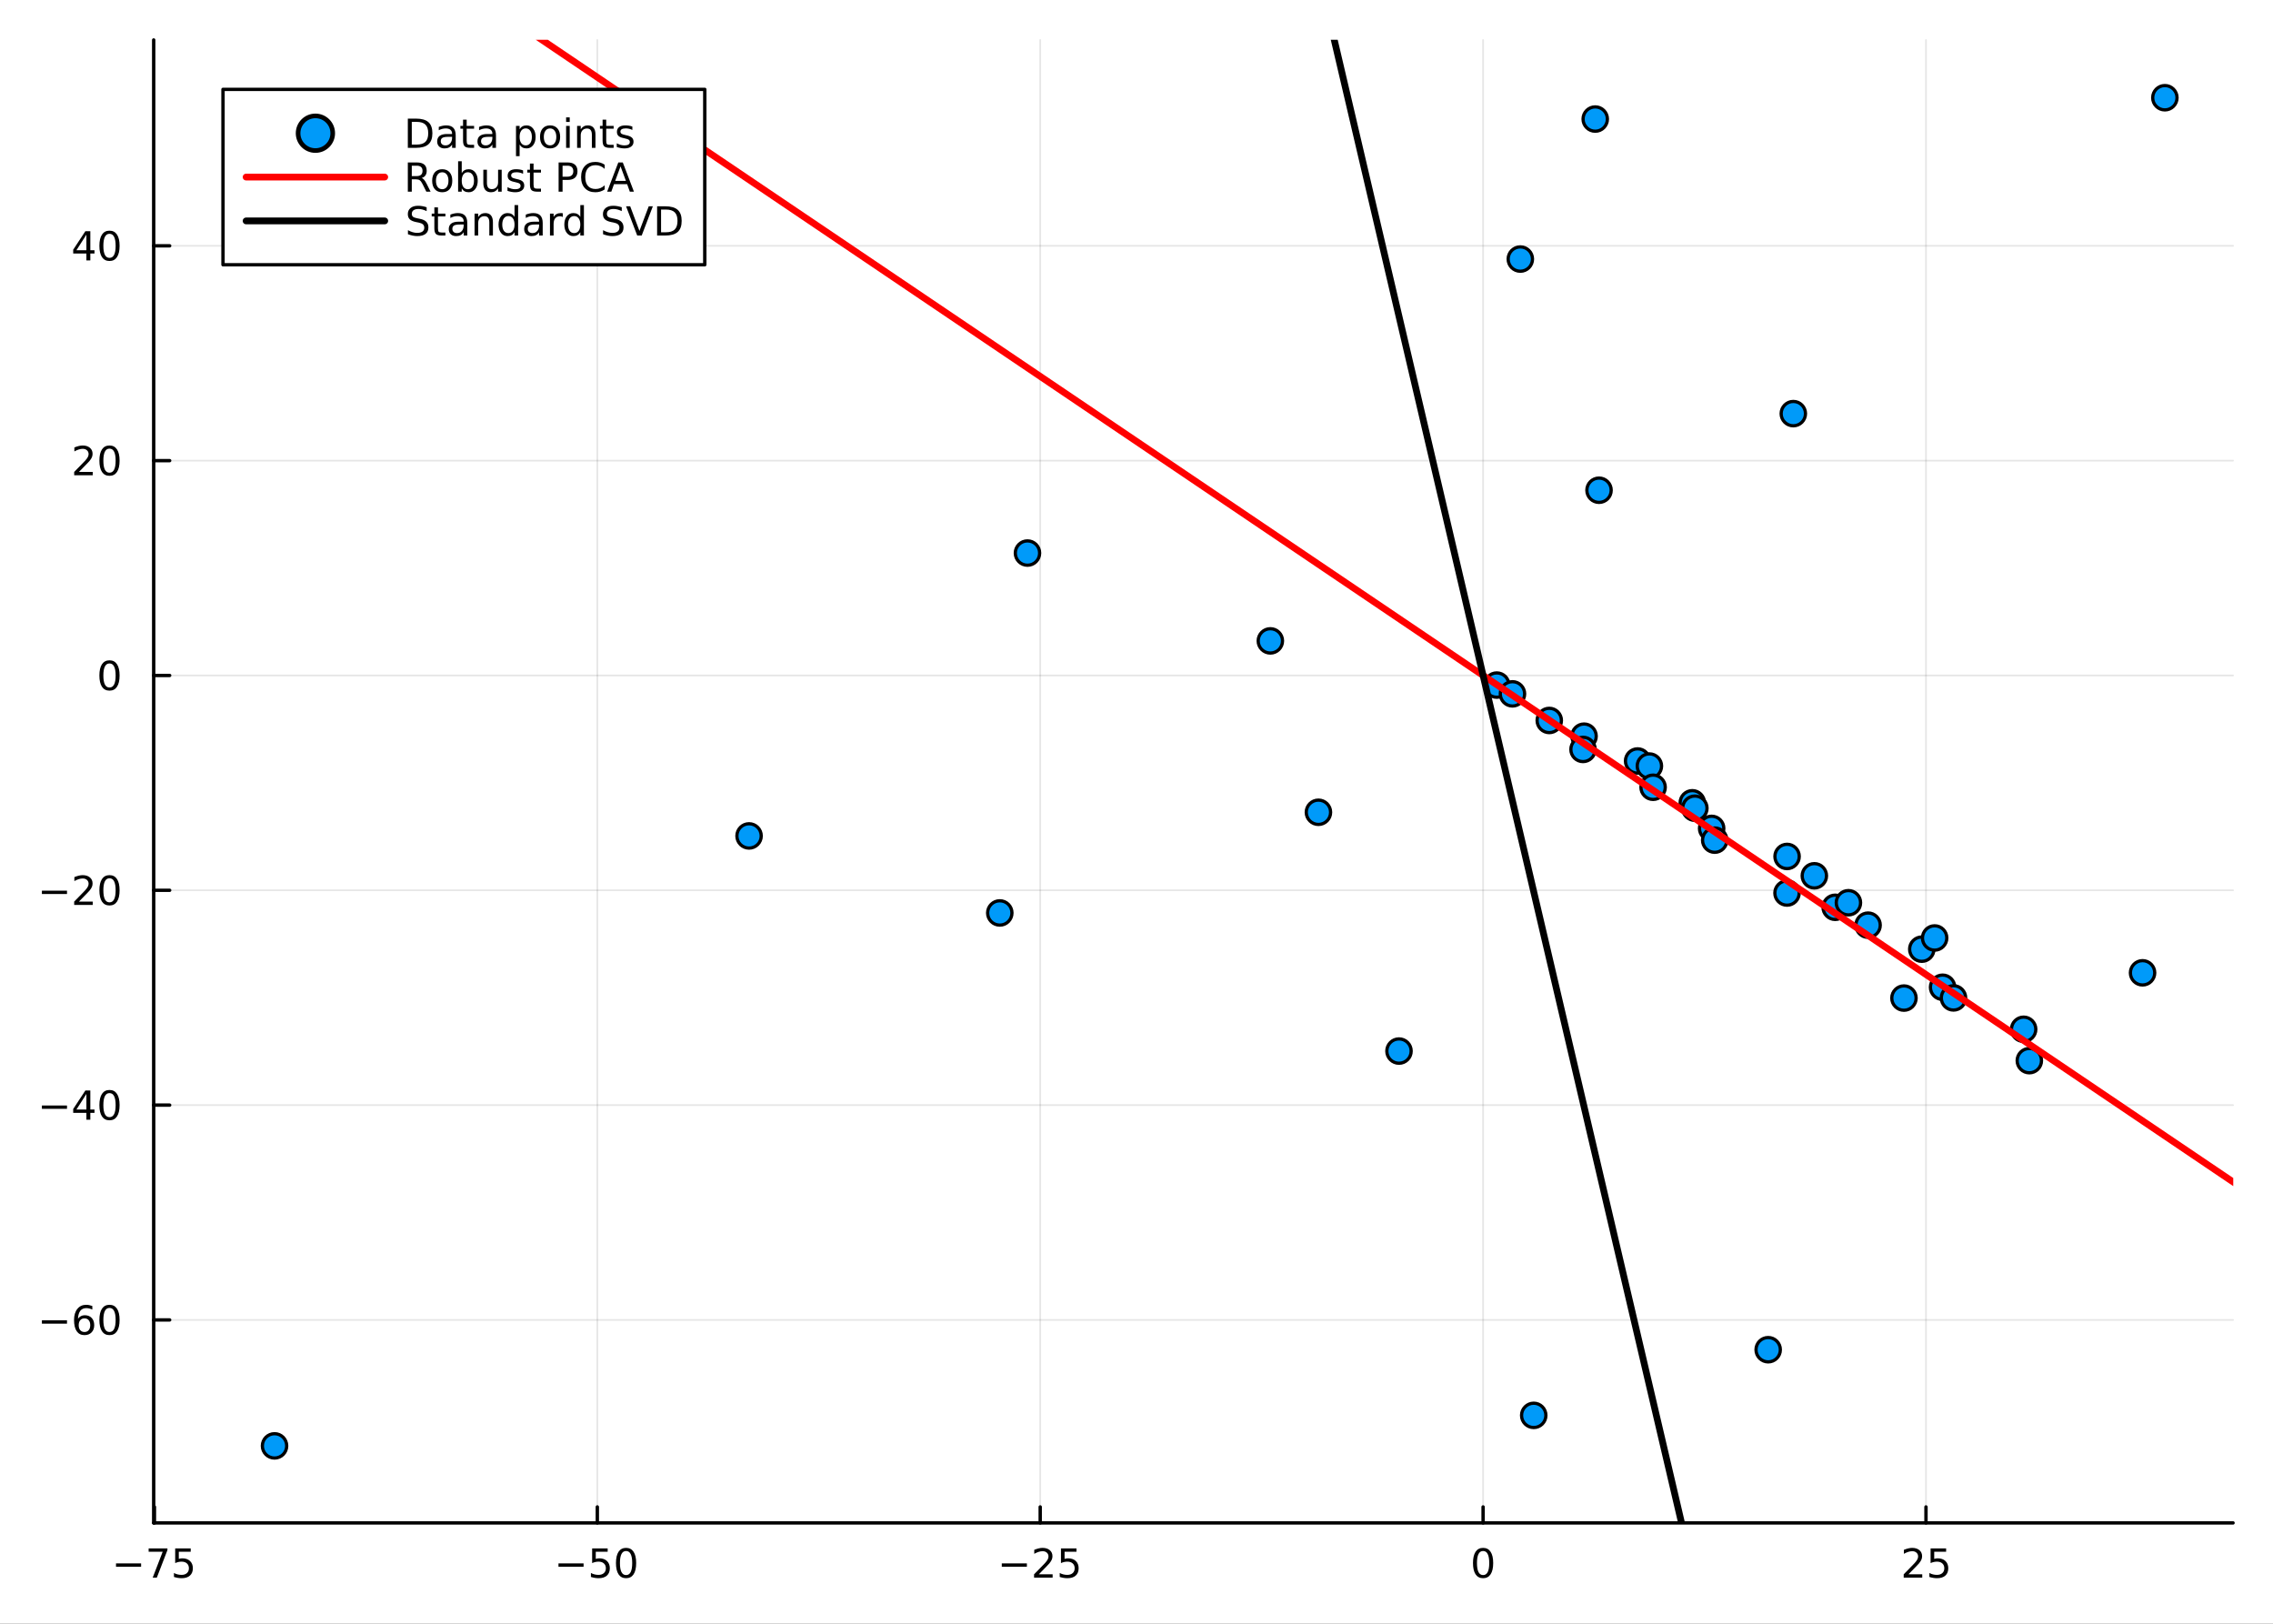 <?xml version="1.0" encoding="utf-8"?>
<svg xmlns="http://www.w3.org/2000/svg" xmlns:xlink="http://www.w3.org/1999/xlink" width="672" height="480" viewBox="0 0 2688 1920">
<rect x="0" y="0" width="2688" height="1920" fill="#333333" stroke="none"/>
<defs>
  <clipPath id="clip370">
    <rect x="0" y="0" width="2688" height="1920"/>
  </clipPath>
</defs>
<path clip-path="url(#clip370)" d="M0 1920 L2688 1920 L2688 0 L0 0  Z" fill="#ffffff" fill-rule="evenodd" fill-opacity="1"/>
<defs>
  <clipPath id="clip371">
    <rect x="537" y="0" width="1883" height="1883"/>
  </clipPath>
</defs>
<path clip-path="url(#clip370)" d="M181.747 1800.78 L2640.76 1800.78 L2640.76 47.244 L181.747 47.244  Z" fill="#ffffff" fill-rule="evenodd" fill-opacity="1"/>
<defs>
  <clipPath id="clip372">
    <rect x="181" y="47" width="2460" height="1755"/>
  </clipPath>
</defs>
<polyline clip-path="url(#clip372)" style="stroke:#000000; stroke-linecap:round; stroke-linejoin:round; stroke-width:2; stroke-opacity:0.1; fill:none" points="182.635,1800.78 182.635,47.244 "/>
<polyline clip-path="url(#clip372)" style="stroke:#000000; stroke-linecap:round; stroke-linejoin:round; stroke-width:2; stroke-opacity:0.1; fill:none" points="706.382,1800.78 706.382,47.244 "/>
<polyline clip-path="url(#clip372)" style="stroke:#000000; stroke-linecap:round; stroke-linejoin:round; stroke-width:2; stroke-opacity:0.1; fill:none" points="1230.13,1800.78 1230.13,47.244 "/>
<polyline clip-path="url(#clip372)" style="stroke:#000000; stroke-linecap:round; stroke-linejoin:round; stroke-width:2; stroke-opacity:0.1; fill:none" points="1753.88,1800.78 1753.88,47.244 "/>
<polyline clip-path="url(#clip372)" style="stroke:#000000; stroke-linecap:round; stroke-linejoin:round; stroke-width:2; stroke-opacity:0.1; fill:none" points="2277.62,1800.78 2277.62,47.244 "/>
<polyline clip-path="url(#clip372)" style="stroke:#000000; stroke-linecap:round; stroke-linejoin:round; stroke-width:2; stroke-opacity:0.1; fill:none" points="181.747,1560.77 2640.76,1560.77 "/>
<polyline clip-path="url(#clip372)" style="stroke:#000000; stroke-linecap:round; stroke-linejoin:round; stroke-width:2; stroke-opacity:0.1; fill:none" points="181.747,1306.75 2640.76,1306.75 "/>
<polyline clip-path="url(#clip372)" style="stroke:#000000; stroke-linecap:round; stroke-linejoin:round; stroke-width:2; stroke-opacity:0.1; fill:none" points="181.747,1052.73 2640.76,1052.73 "/>
<polyline clip-path="url(#clip372)" style="stroke:#000000; stroke-linecap:round; stroke-linejoin:round; stroke-width:2; stroke-opacity:0.1; fill:none" points="181.747,798.707 2640.76,798.707 "/>
<polyline clip-path="url(#clip372)" style="stroke:#000000; stroke-linecap:round; stroke-linejoin:round; stroke-width:2; stroke-opacity:0.1; fill:none" points="181.747,544.686 2640.76,544.686 "/>
<polyline clip-path="url(#clip372)" style="stroke:#000000; stroke-linecap:round; stroke-linejoin:round; stroke-width:2; stroke-opacity:0.1; fill:none" points="181.747,290.664 2640.76,290.664 "/>
<polyline clip-path="url(#clip370)" style="stroke:#000000; stroke-linecap:round; stroke-linejoin:round; stroke-width:4; stroke-opacity:1; fill:none" points="181.747,1800.78 2640.76,1800.78 "/>
<polyline clip-path="url(#clip370)" style="stroke:#000000; stroke-linecap:round; stroke-linejoin:round; stroke-width:4; stroke-opacity:1; fill:none" points="182.635,1800.78 182.635,1781.88 "/>
<polyline clip-path="url(#clip370)" style="stroke:#000000; stroke-linecap:round; stroke-linejoin:round; stroke-width:4; stroke-opacity:1; fill:none" points="706.382,1800.78 706.382,1781.88 "/>
<polyline clip-path="url(#clip370)" style="stroke:#000000; stroke-linecap:round; stroke-linejoin:round; stroke-width:4; stroke-opacity:1; fill:none" points="1230.13,1800.78 1230.13,1781.88 "/>
<polyline clip-path="url(#clip370)" style="stroke:#000000; stroke-linecap:round; stroke-linejoin:round; stroke-width:4; stroke-opacity:1; fill:none" points="1753.88,1800.78 1753.88,1781.88 "/>
<polyline clip-path="url(#clip370)" style="stroke:#000000; stroke-linecap:round; stroke-linejoin:round; stroke-width:4; stroke-opacity:1; fill:none" points="2277.62,1800.78 2277.62,1781.88 "/>
<path clip-path="url(#clip370)" d="M137.195 1848.65 L166.871 1848.65 L166.871 1852.59 L137.195 1852.59 L137.195 1848.65 Z" fill="#000000" fill-rule="nonzero" fill-opacity="1" /><path clip-path="url(#clip370)" d="M175.783 1830.92 L198.005 1830.92 L198.005 1832.91 L185.459 1865.48 L180.575 1865.48 L192.38 1834.86 L175.783 1834.86 L175.783 1830.92 Z" fill="#000000" fill-rule="nonzero" fill-opacity="1" /><path clip-path="url(#clip370)" d="M207.172 1830.92 L225.528 1830.92 L225.528 1834.86 L211.454 1834.86 L211.454 1843.33 Q212.472 1842.98 213.491 1842.82 Q214.51 1842.64 215.528 1842.64 Q221.315 1842.64 224.695 1845.81 Q228.074 1848.98 228.074 1854.4 Q228.074 1859.97 224.602 1863.08 Q221.13 1866.15 214.81 1866.15 Q212.635 1866.15 210.366 1865.78 Q208.121 1865.41 205.713 1864.67 L205.713 1859.97 Q207.797 1861.11 210.019 1861.66 Q212.241 1862.22 214.718 1862.22 Q218.722 1862.22 221.06 1860.11 Q223.398 1858.01 223.398 1854.4 Q223.398 1850.78 221.06 1848.68 Q218.722 1846.57 214.718 1846.57 Q212.843 1846.57 210.968 1846.99 Q209.116 1847.4 207.172 1848.28 L207.172 1830.92 Z" fill="#000000" fill-rule="nonzero" fill-opacity="1" /><path clip-path="url(#clip370)" d="M660.445 1848.65 L690.121 1848.65 L690.121 1852.59 L660.445 1852.59 L660.445 1848.65 Z" fill="#000000" fill-rule="nonzero" fill-opacity="1" /><path clip-path="url(#clip370)" d="M700.259 1830.92 L718.616 1830.92 L718.616 1834.86 L704.542 1834.86 L704.542 1843.33 Q705.56 1842.98 706.579 1842.82 Q707.597 1842.64 708.616 1842.64 Q714.403 1842.64 717.782 1845.81 Q721.162 1848.98 721.162 1854.4 Q721.162 1859.97 717.69 1863.08 Q714.218 1866.15 707.898 1866.15 Q705.722 1866.15 703.454 1865.78 Q701.208 1865.41 698.801 1864.67 L698.801 1859.97 Q700.884 1861.11 703.107 1861.66 Q705.329 1862.22 707.806 1862.22 Q711.81 1862.22 714.148 1860.11 Q716.486 1858.01 716.486 1854.4 Q716.486 1850.78 714.148 1848.68 Q711.81 1846.57 707.806 1846.57 Q705.931 1846.57 704.056 1846.99 Q702.204 1847.4 700.259 1848.28 L700.259 1830.92 Z" fill="#000000" fill-rule="nonzero" fill-opacity="1" /><path clip-path="url(#clip370)" d="M740.375 1834 Q736.764 1834 734.935 1837.57 Q733.13 1841.11 733.13 1848.24 Q733.13 1855.34 734.935 1858.91 Q736.764 1862.45 740.375 1862.45 Q744.009 1862.45 745.815 1858.91 Q747.643 1855.34 747.643 1848.24 Q747.643 1841.11 745.815 1837.57 Q744.009 1834 740.375 1834 M740.375 1830.3 Q746.185 1830.3 749.241 1834.9 Q752.319 1839.49 752.319 1848.24 Q752.319 1856.96 749.241 1861.57 Q746.185 1866.15 740.375 1866.15 Q734.565 1866.15 731.486 1861.57 Q728.431 1856.96 728.431 1848.24 Q728.431 1839.49 731.486 1834.9 Q734.565 1830.3 740.375 1830.3 Z" fill="#000000" fill-rule="nonzero" fill-opacity="1" /><path clip-path="url(#clip370)" d="M1184.69 1848.65 L1214.37 1848.65 L1214.37 1852.59 L1184.69 1852.59 L1184.69 1848.65 Z" fill="#000000" fill-rule="nonzero" fill-opacity="1" /><path clip-path="url(#clip370)" d="M1228.49 1861.55 L1244.81 1861.55 L1244.81 1865.48 L1222.86 1865.48 L1222.86 1861.55 Q1225.52 1858.79 1230.11 1854.16 Q1234.71 1849.51 1235.89 1848.17 Q1238.14 1845.65 1239.02 1843.91 Q1239.92 1842.15 1239.92 1840.46 Q1239.92 1837.71 1237.98 1835.97 Q1236.06 1834.23 1232.95 1834.23 Q1230.75 1834.23 1228.3 1835 Q1225.87 1835.76 1223.09 1837.31 L1223.09 1832.59 Q1225.92 1831.46 1228.37 1830.88 Q1230.82 1830.3 1232.86 1830.3 Q1238.23 1830.3 1241.43 1832.98 Q1244.62 1835.67 1244.62 1840.16 Q1244.62 1842.29 1243.81 1844.21 Q1243.02 1846.11 1240.92 1848.7 Q1240.34 1849.37 1237.24 1852.59 Q1234.13 1855.78 1228.49 1861.55 Z" fill="#000000" fill-rule="nonzero" fill-opacity="1" /><path clip-path="url(#clip370)" d="M1254.67 1830.92 L1273.02 1830.92 L1273.02 1834.86 L1258.95 1834.86 L1258.95 1843.33 Q1259.97 1842.98 1260.99 1842.82 Q1262 1842.64 1263.02 1842.64 Q1268.81 1842.64 1272.19 1845.81 Q1275.57 1848.98 1275.57 1854.4 Q1275.57 1859.97 1272.1 1863.08 Q1268.62 1866.15 1262.31 1866.15 Q1260.13 1866.15 1257.86 1865.78 Q1255.62 1865.41 1253.21 1864.67 L1253.21 1859.97 Q1255.29 1861.11 1257.51 1861.66 Q1259.74 1862.22 1262.21 1862.22 Q1266.22 1862.22 1268.56 1860.11 Q1270.89 1858.01 1270.89 1854.4 Q1270.89 1850.78 1268.56 1848.68 Q1266.22 1846.57 1262.21 1846.57 Q1260.34 1846.57 1258.46 1846.99 Q1256.61 1847.4 1254.67 1848.28 L1254.67 1830.92 Z" fill="#000000" fill-rule="nonzero" fill-opacity="1" /><path clip-path="url(#clip370)" d="M1753.88 1834 Q1750.27 1834 1748.44 1837.57 Q1746.63 1841.11 1746.63 1848.24 Q1746.63 1855.34 1748.44 1858.91 Q1750.27 1862.45 1753.88 1862.45 Q1757.51 1862.45 1759.32 1858.91 Q1761.15 1855.34 1761.15 1848.24 Q1761.15 1841.11 1759.32 1837.57 Q1757.51 1834 1753.88 1834 M1753.88 1830.3 Q1759.69 1830.3 1762.74 1834.9 Q1765.82 1839.49 1765.82 1848.24 Q1765.82 1856.96 1762.74 1861.57 Q1759.69 1866.15 1753.88 1866.15 Q1748.07 1866.15 1744.99 1861.57 Q1741.93 1856.96 1741.93 1848.24 Q1741.93 1839.49 1744.99 1834.9 Q1748.07 1830.3 1753.88 1830.3 Z" fill="#000000" fill-rule="nonzero" fill-opacity="1" /><path clip-path="url(#clip370)" d="M2256.89 1861.55 L2273.21 1861.55 L2273.21 1865.48 L2251.27 1865.48 L2251.27 1861.55 Q2253.93 1858.79 2258.52 1854.16 Q2263.12 1849.51 2264.3 1848.17 Q2266.55 1845.65 2267.43 1843.91 Q2268.33 1842.15 2268.33 1840.46 Q2268.33 1837.71 2266.39 1835.97 Q2264.46 1834.23 2261.36 1834.23 Q2259.16 1834.23 2256.71 1835 Q2254.28 1835.76 2251.5 1837.31 L2251.5 1832.59 Q2254.33 1831.46 2256.78 1830.88 Q2259.23 1830.3 2261.27 1830.3 Q2266.64 1830.3 2269.83 1832.98 Q2273.03 1835.67 2273.03 1840.16 Q2273.03 1842.29 2272.22 1844.21 Q2271.43 1846.11 2269.33 1848.7 Q2268.75 1849.37 2265.64 1852.59 Q2262.54 1855.78 2256.89 1861.55 Z" fill="#000000" fill-rule="nonzero" fill-opacity="1" /><path clip-path="url(#clip370)" d="M2283.08 1830.92 L2301.43 1830.92 L2301.43 1834.86 L2287.36 1834.86 L2287.36 1843.33 Q2288.38 1842.98 2289.39 1842.82 Q2290.41 1842.64 2291.43 1842.64 Q2297.22 1842.64 2300.6 1845.81 Q2303.98 1848.98 2303.98 1854.4 Q2303.98 1859.97 2300.51 1863.08 Q2297.03 1866.15 2290.71 1866.15 Q2288.54 1866.15 2286.27 1865.78 Q2284.02 1865.41 2281.62 1864.67 L2281.62 1859.97 Q2283.7 1861.11 2285.92 1861.66 Q2288.14 1862.22 2290.62 1862.22 Q2294.63 1862.22 2296.96 1860.11 Q2299.3 1858.01 2299.3 1854.4 Q2299.3 1850.78 2296.96 1848.68 Q2294.63 1846.57 2290.62 1846.57 Q2288.75 1846.57 2286.87 1846.99 Q2285.02 1847.4 2283.08 1848.28 L2283.08 1830.92 Z" fill="#000000" fill-rule="nonzero" fill-opacity="1" /><polyline clip-path="url(#clip370)" style="stroke:#000000; stroke-linecap:round; stroke-linejoin:round; stroke-width:4; stroke-opacity:1; fill:none" points="181.747,1800.78 181.747,47.244 "/>
<polyline clip-path="url(#clip370)" style="stroke:#000000; stroke-linecap:round; stroke-linejoin:round; stroke-width:4; stroke-opacity:1; fill:none" points="181.747,1560.77 200.644,1560.77 "/>
<polyline clip-path="url(#clip370)" style="stroke:#000000; stroke-linecap:round; stroke-linejoin:round; stroke-width:4; stroke-opacity:1; fill:none" points="181.747,1306.75 200.644,1306.75 "/>
<polyline clip-path="url(#clip370)" style="stroke:#000000; stroke-linecap:round; stroke-linejoin:round; stroke-width:4; stroke-opacity:1; fill:none" points="181.747,1052.73 200.644,1052.73 "/>
<polyline clip-path="url(#clip370)" style="stroke:#000000; stroke-linecap:round; stroke-linejoin:round; stroke-width:4; stroke-opacity:1; fill:none" points="181.747,798.707 200.644,798.707 "/>
<polyline clip-path="url(#clip370)" style="stroke:#000000; stroke-linecap:round; stroke-linejoin:round; stroke-width:4; stroke-opacity:1; fill:none" points="181.747,544.686 200.644,544.686 "/>
<polyline clip-path="url(#clip370)" style="stroke:#000000; stroke-linecap:round; stroke-linejoin:round; stroke-width:4; stroke-opacity:1; fill:none" points="181.747,290.664 200.644,290.664 "/>
<path clip-path="url(#clip370)" d="M49.552 1561.22 L79.228 1561.22 L79.228 1565.16 L49.552 1565.16 L49.552 1561.22 Z" fill="#000000" fill-rule="nonzero" fill-opacity="1" /><path clip-path="url(#clip370)" d="M99.899 1558.91 Q96.751 1558.91 94.899 1561.06 Q93.07 1563.21 93.07 1566.96 Q93.07 1570.69 94.899 1572.87 Q96.751 1575.02 99.899 1575.02 Q103.047 1575.02 104.876 1572.87 Q106.728 1570.69 106.728 1566.96 Q106.728 1563.21 104.876 1561.06 Q103.047 1558.91 99.899 1558.91 M109.181 1544.26 L109.181 1548.51 Q107.422 1547.68 105.617 1547.24 Q103.834 1546.8 102.075 1546.8 Q97.445 1546.8 94.992 1549.93 Q92.561 1553.05 92.214 1559.37 Q93.58 1557.36 95.64 1556.29 Q97.7 1555.2 100.177 1555.2 Q105.385 1555.2 108.394 1558.38 Q111.427 1561.52 111.427 1566.96 Q111.427 1572.29 108.279 1575.51 Q105.131 1578.72 99.899 1578.72 Q93.904 1578.72 90.733 1574.14 Q87.561 1569.53 87.561 1560.81 Q87.561 1552.61 91.45 1547.75 Q95.339 1542.87 101.89 1542.87 Q103.649 1542.87 105.431 1543.21 Q107.237 1543.56 109.181 1544.26 Z" fill="#000000" fill-rule="nonzero" fill-opacity="1" /><path clip-path="url(#clip370)" d="M129.482 1546.57 Q125.871 1546.57 124.042 1550.14 Q122.237 1553.68 122.237 1560.81 Q122.237 1567.91 124.042 1571.48 Q125.871 1575.02 129.482 1575.02 Q133.116 1575.02 134.922 1571.48 Q136.751 1567.91 136.751 1560.81 Q136.751 1553.68 134.922 1550.14 Q133.116 1546.57 129.482 1546.57 M129.482 1542.87 Q135.292 1542.87 138.348 1547.47 Q141.427 1552.06 141.427 1560.81 Q141.427 1569.53 138.348 1574.14 Q135.292 1578.72 129.482 1578.72 Q123.672 1578.72 120.593 1574.14 Q117.538 1569.53 117.538 1560.81 Q117.538 1552.06 120.593 1547.47 Q123.672 1542.87 129.482 1542.87 Z" fill="#000000" fill-rule="nonzero" fill-opacity="1" /><path clip-path="url(#clip370)" d="M49.552 1307.2 L79.228 1307.2 L79.228 1311.14 L49.552 1311.14 L49.552 1307.2 Z" fill="#000000" fill-rule="nonzero" fill-opacity="1" /><path clip-path="url(#clip370)" d="M102.168 1293.54 L90.362 1311.99 L102.168 1311.99 L102.168 1293.54 M100.941 1289.47 L106.82 1289.47 L106.82 1311.99 L111.751 1311.99 L111.751 1315.88 L106.82 1315.88 L106.82 1324.03 L102.168 1324.03 L102.168 1315.88 L86.566 1315.88 L86.566 1311.37 L100.941 1289.47 Z" fill="#000000" fill-rule="nonzero" fill-opacity="1" /><path clip-path="url(#clip370)" d="M129.482 1292.55 Q125.871 1292.55 124.042 1296.11 Q122.237 1299.66 122.237 1306.78 Q122.237 1313.89 124.042 1317.46 Q125.871 1321 129.482 1321 Q133.116 1321 134.922 1317.46 Q136.751 1313.89 136.751 1306.78 Q136.751 1299.66 134.922 1296.11 Q133.116 1292.55 129.482 1292.55 M129.482 1288.85 Q135.292 1288.85 138.348 1293.45 Q141.427 1298.03 141.427 1306.78 Q141.427 1315.51 138.348 1320.12 Q135.292 1324.7 129.482 1324.7 Q123.672 1324.7 120.593 1320.12 Q117.538 1315.51 117.538 1306.78 Q117.538 1298.03 120.593 1293.45 Q123.672 1288.85 129.482 1288.85 Z" fill="#000000" fill-rule="nonzero" fill-opacity="1" /><path clip-path="url(#clip370)" d="M49.552 1053.18 L79.228 1053.18 L79.228 1057.12 L49.552 1057.12 L49.552 1053.18 Z" fill="#000000" fill-rule="nonzero" fill-opacity="1" /><path clip-path="url(#clip370)" d="M93.348 1066.07 L109.668 1066.07 L109.668 1070.01 L87.723 1070.01 L87.723 1066.07 Q90.385 1063.32 94.969 1058.69 Q99.575 1054.04 100.756 1052.69 Q103.001 1050.17 103.881 1048.43 Q104.783 1046.68 104.783 1044.99 Q104.783 1042.23 102.839 1040.49 Q100.918 1038.76 97.816 1038.76 Q95.617 1038.76 93.163 1039.52 Q90.733 1040.29 87.955 1041.84 L87.955 1037.12 Q90.779 1035.98 93.232 1035.4 Q95.686 1034.82 97.723 1034.82 Q103.094 1034.82 106.288 1037.51 Q109.482 1040.19 109.482 1044.68 Q109.482 1046.81 108.672 1048.74 Q107.885 1050.63 105.779 1053.23 Q105.2 1053.9 102.098 1057.12 Q98.996 1060.31 93.348 1066.07 Z" fill="#000000" fill-rule="nonzero" fill-opacity="1" /><path clip-path="url(#clip370)" d="M129.482 1038.53 Q125.871 1038.53 124.042 1042.09 Q122.237 1045.63 122.237 1052.76 Q122.237 1059.87 124.042 1063.43 Q125.871 1066.98 129.482 1066.98 Q133.116 1066.98 134.922 1063.43 Q136.751 1059.87 136.751 1052.76 Q136.751 1045.63 134.922 1042.09 Q133.116 1038.53 129.482 1038.53 M129.482 1034.82 Q135.292 1034.82 138.348 1039.43 Q141.427 1044.01 141.427 1052.76 Q141.427 1061.49 138.348 1066.1 Q135.292 1070.68 129.482 1070.68 Q123.672 1070.68 120.593 1066.1 Q117.538 1061.49 117.538 1052.76 Q117.538 1044.01 120.593 1039.43 Q123.672 1034.82 129.482 1034.82 Z" fill="#000000" fill-rule="nonzero" fill-opacity="1" /><path clip-path="url(#clip370)" d="M129.482 784.506 Q125.871 784.506 124.042 788.071 Q122.237 791.612 122.237 798.742 Q122.237 805.848 124.042 809.413 Q125.871 812.955 129.482 812.955 Q133.116 812.955 134.922 809.413 Q136.751 805.848 136.751 798.742 Q136.751 791.612 134.922 788.071 Q133.116 784.506 129.482 784.506 M129.482 780.802 Q135.292 780.802 138.348 785.409 Q141.427 789.992 141.427 798.742 Q141.427 807.469 138.348 812.075 Q135.292 816.658 129.482 816.658 Q123.672 816.658 120.593 812.075 Q117.538 807.469 117.538 798.742 Q117.538 789.992 120.593 785.409 Q123.672 780.802 129.482 780.802 Z" fill="#000000" fill-rule="nonzero" fill-opacity="1" /><path clip-path="url(#clip370)" d="M93.348 558.031 L109.668 558.031 L109.668 561.966 L87.723 561.966 L87.723 558.031 Q90.385 555.276 94.969 550.646 Q99.575 545.994 100.756 544.651 Q103.001 542.128 103.881 540.392 Q104.783 538.632 104.783 536.943 Q104.783 534.188 102.839 532.452 Q100.918 530.716 97.816 530.716 Q95.617 530.716 93.163 531.48 Q90.733 532.244 87.955 533.795 L87.955 529.072 Q90.779 527.938 93.232 527.359 Q95.686 526.781 97.723 526.781 Q103.094 526.781 106.288 529.466 Q109.482 532.151 109.482 536.642 Q109.482 538.771 108.672 540.693 Q107.885 542.591 105.779 545.183 Q105.2 545.855 102.098 549.072 Q98.996 552.267 93.348 558.031 Z" fill="#000000" fill-rule="nonzero" fill-opacity="1" /><path clip-path="url(#clip370)" d="M129.482 530.484 Q125.871 530.484 124.042 534.049 Q122.237 537.591 122.237 544.72 Q122.237 551.827 124.042 555.392 Q125.871 558.933 129.482 558.933 Q133.116 558.933 134.922 555.392 Q136.751 551.827 136.751 544.72 Q136.751 537.591 134.922 534.049 Q133.116 530.484 129.482 530.484 M129.482 526.781 Q135.292 526.781 138.348 531.387 Q141.427 535.97 141.427 544.72 Q141.427 553.447 138.348 558.054 Q135.292 562.637 129.482 562.637 Q123.672 562.637 120.593 558.054 Q117.538 553.447 117.538 544.72 Q117.538 535.97 120.593 531.387 Q123.672 526.781 129.482 526.781 Z" fill="#000000" fill-rule="nonzero" fill-opacity="1" /><path clip-path="url(#clip370)" d="M102.168 277.458 L90.362 295.907 L102.168 295.907 L102.168 277.458 M100.941 273.384 L106.82 273.384 L106.82 295.907 L111.751 295.907 L111.751 299.796 L106.82 299.796 L106.82 307.944 L102.168 307.944 L102.168 299.796 L86.566 299.796 L86.566 295.282 L100.941 273.384 Z" fill="#000000" fill-rule="nonzero" fill-opacity="1" /><path clip-path="url(#clip370)" d="M129.482 276.463 Q125.871 276.463 124.042 280.028 Q122.237 283.569 122.237 290.699 Q122.237 297.805 124.042 301.37 Q125.871 304.912 129.482 304.912 Q133.116 304.912 134.922 301.37 Q136.751 297.805 136.751 290.699 Q136.751 283.569 134.922 280.028 Q133.116 276.463 129.482 276.463 M129.482 272.759 Q135.292 272.759 138.348 277.366 Q141.427 281.949 141.427 290.699 Q141.427 299.426 138.348 304.032 Q135.292 308.616 129.482 308.616 Q123.672 308.616 120.593 304.032 Q117.538 299.426 117.538 290.699 Q117.538 281.949 120.593 277.366 Q123.672 272.759 129.482 272.759 Z" fill="#000000" fill-rule="nonzero" fill-opacity="1" /><circle clip-path="url(#clip372)" cx="1770.06" cy="810.08" r="14.4" fill="#009af9" fill-rule="evenodd" fill-opacity="1" stroke="#000000" stroke-opacity="1" stroke-width="3.84"/>
<circle clip-path="url(#clip372)" cx="1788.62" cy="820.452" r="14.4" fill="#009af9" fill-rule="evenodd" fill-opacity="1" stroke="#000000" stroke-opacity="1" stroke-width="3.84"/>
<circle clip-path="url(#clip372)" cx="1654.43" cy="1242.84" r="14.4" fill="#009af9" fill-rule="evenodd" fill-opacity="1" stroke="#000000" stroke-opacity="1" stroke-width="3.84"/>
<circle clip-path="url(#clip372)" cx="1502.29" cy="757.817" r="14.4" fill="#009af9" fill-rule="evenodd" fill-opacity="1" stroke="#000000" stroke-opacity="1" stroke-width="3.84"/>
<circle clip-path="url(#clip372)" cx="1832.13" cy="851.915" r="14.4" fill="#009af9" fill-rule="evenodd" fill-opacity="1" stroke="#000000" stroke-opacity="1" stroke-width="3.84"/>
<circle clip-path="url(#clip372)" cx="324.668" cy="1709.68" r="14.4" fill="#009af9" fill-rule="evenodd" fill-opacity="1" stroke="#000000" stroke-opacity="1" stroke-width="3.84"/>
<circle clip-path="url(#clip372)" cx="1873.28" cy="870.5" r="14.4" fill="#009af9" fill-rule="evenodd" fill-opacity="1" stroke="#000000" stroke-opacity="1" stroke-width="3.84"/>
<circle clip-path="url(#clip372)" cx="1872.05" cy="886.17" r="14.4" fill="#009af9" fill-rule="evenodd" fill-opacity="1" stroke="#000000" stroke-opacity="1" stroke-width="3.84"/>
<circle clip-path="url(#clip372)" cx="1936.6" cy="899.836" r="14.4" fill="#009af9" fill-rule="evenodd" fill-opacity="1" stroke="#000000" stroke-opacity="1" stroke-width="3.84"/>
<circle clip-path="url(#clip372)" cx="1886.49" cy="140.776" r="14.4" fill="#009af9" fill-rule="evenodd" fill-opacity="1" stroke="#000000" stroke-opacity="1" stroke-width="3.84"/>
<circle clip-path="url(#clip372)" cx="1950.54" cy="905.803" r="14.4" fill="#009af9" fill-rule="evenodd" fill-opacity="1" stroke="#000000" stroke-opacity="1" stroke-width="3.84"/>
<circle clip-path="url(#clip372)" cx="1954.92" cy="930.908" r="14.4" fill="#009af9" fill-rule="evenodd" fill-opacity="1" stroke="#000000" stroke-opacity="1" stroke-width="3.84"/>
<circle clip-path="url(#clip372)" cx="1813.75" cy="1673.61" r="14.4" fill="#009af9" fill-rule="evenodd" fill-opacity="1" stroke="#000000" stroke-opacity="1" stroke-width="3.84"/>
<circle clip-path="url(#clip372)" cx="2001.28" cy="949.257" r="14.4" fill="#009af9" fill-rule="evenodd" fill-opacity="1" stroke="#000000" stroke-opacity="1" stroke-width="3.84"/>
<circle clip-path="url(#clip372)" cx="2004.31" cy="955.666" r="14.4" fill="#009af9" fill-rule="evenodd" fill-opacity="1" stroke="#000000" stroke-opacity="1" stroke-width="3.84"/>
<circle clip-path="url(#clip372)" cx="2024.16" cy="979.539" r="14.4" fill="#009af9" fill-rule="evenodd" fill-opacity="1" stroke="#000000" stroke-opacity="1" stroke-width="3.84"/>
<circle clip-path="url(#clip372)" cx="2027.78" cy="993.432" r="14.4" fill="#009af9" fill-rule="evenodd" fill-opacity="1" stroke="#000000" stroke-opacity="1" stroke-width="3.84"/>
<circle clip-path="url(#clip372)" cx="2091.01" cy="1595.97" r="14.4" fill="#009af9" fill-rule="evenodd" fill-opacity="1" stroke="#000000" stroke-opacity="1" stroke-width="3.84"/>
<circle clip-path="url(#clip372)" cx="1559.15" cy="960.478" r="14.4" fill="#009af9" fill-rule="evenodd" fill-opacity="1" stroke="#000000" stroke-opacity="1" stroke-width="3.84"/>
<circle clip-path="url(#clip372)" cx="2113.36" cy="1012.72" r="14.4" fill="#009af9" fill-rule="evenodd" fill-opacity="1" stroke="#000000" stroke-opacity="1" stroke-width="3.84"/>
<circle clip-path="url(#clip372)" cx="2145.61" cy="1035.59" r="14.4" fill="#009af9" fill-rule="evenodd" fill-opacity="1" stroke="#000000" stroke-opacity="1" stroke-width="3.84"/>
<circle clip-path="url(#clip372)" cx="2113.29" cy="1055.95" r="14.4" fill="#009af9" fill-rule="evenodd" fill-opacity="1" stroke="#000000" stroke-opacity="1" stroke-width="3.84"/>
<circle clip-path="url(#clip372)" cx="1797.91" cy="306.337" r="14.4" fill="#009af9" fill-rule="evenodd" fill-opacity="1" stroke="#000000" stroke-opacity="1" stroke-width="3.84"/>
<circle clip-path="url(#clip372)" cx="2533.75" cy="1150.31" r="14.4" fill="#009af9" fill-rule="evenodd" fill-opacity="1" stroke="#000000" stroke-opacity="1" stroke-width="3.84"/>
<circle clip-path="url(#clip372)" cx="1890.98" cy="579.68" r="14.4" fill="#009af9" fill-rule="evenodd" fill-opacity="1" stroke="#000000" stroke-opacity="1" stroke-width="3.84"/>
<circle clip-path="url(#clip372)" cx="2170.26" cy="1072.84" r="14.4" fill="#009af9" fill-rule="evenodd" fill-opacity="1" stroke="#000000" stroke-opacity="1" stroke-width="3.84"/>
<circle clip-path="url(#clip372)" cx="2209.15" cy="1093.96" r="14.4" fill="#009af9" fill-rule="evenodd" fill-opacity="1" stroke="#000000" stroke-opacity="1" stroke-width="3.84"/>
<circle clip-path="url(#clip372)" cx="2185.9" cy="1067.44" r="14.4" fill="#009af9" fill-rule="evenodd" fill-opacity="1" stroke="#000000" stroke-opacity="1" stroke-width="3.84"/>
<circle clip-path="url(#clip372)" cx="2272.66" cy="1122.35" r="14.4" fill="#009af9" fill-rule="evenodd" fill-opacity="1" stroke="#000000" stroke-opacity="1" stroke-width="3.84"/>
<circle clip-path="url(#clip372)" cx="2287.86" cy="1109.11" r="14.4" fill="#009af9" fill-rule="evenodd" fill-opacity="1" stroke="#000000" stroke-opacity="1" stroke-width="3.84"/>
<circle clip-path="url(#clip372)" cx="2251.58" cy="1180.18" r="14.4" fill="#009af9" fill-rule="evenodd" fill-opacity="1" stroke="#000000" stroke-opacity="1" stroke-width="3.84"/>
<circle clip-path="url(#clip372)" cx="2297.27" cy="1167.38" r="14.4" fill="#009af9" fill-rule="evenodd" fill-opacity="1" stroke="#000000" stroke-opacity="1" stroke-width="3.84"/>
<circle clip-path="url(#clip372)" cx="1215.07" cy="653.966" r="14.4" fill="#009af9" fill-rule="evenodd" fill-opacity="1" stroke="#000000" stroke-opacity="1" stroke-width="3.84"/>
<circle clip-path="url(#clip372)" cx="2560.13" cy="115.559" r="14.4" fill="#009af9" fill-rule="evenodd" fill-opacity="1" stroke="#000000" stroke-opacity="1" stroke-width="3.84"/>
<circle clip-path="url(#clip372)" cx="1182.33" cy="1079.51" r="14.4" fill="#009af9" fill-rule="evenodd" fill-opacity="1" stroke="#000000" stroke-opacity="1" stroke-width="3.84"/>
<circle clip-path="url(#clip372)" cx="2310.16" cy="1179.97" r="14.4" fill="#009af9" fill-rule="evenodd" fill-opacity="1" stroke="#000000" stroke-opacity="1" stroke-width="3.84"/>
<circle clip-path="url(#clip372)" cx="885.837" cy="988.438" r="14.4" fill="#009af9" fill-rule="evenodd" fill-opacity="1" stroke="#000000" stroke-opacity="1" stroke-width="3.84"/>
<circle clip-path="url(#clip372)" cx="2120.74" cy="489.093" r="14.4" fill="#009af9" fill-rule="evenodd" fill-opacity="1" stroke="#000000" stroke-opacity="1" stroke-width="3.84"/>
<circle clip-path="url(#clip372)" cx="2399.84" cy="1254.16" r="14.4" fill="#009af9" fill-rule="evenodd" fill-opacity="1" stroke="#000000" stroke-opacity="1" stroke-width="3.84"/>
<circle clip-path="url(#clip372)" cx="2393.12" cy="1217.08" r="14.4" fill="#009af9" fill-rule="evenodd" fill-opacity="1" stroke="#000000" stroke-opacity="1" stroke-width="3.84"/>
<polyline clip-path="url(#clip372)" style="stroke:#ff0000; stroke-linecap:round; stroke-linejoin:round; stroke-width:8; stroke-opacity:1; fill:none" points="3153.48,1743.79 354.274,-146.376 "/>
<polyline clip-path="url(#clip372)" style="stroke:#000000; stroke-linecap:round; stroke-linejoin:round; stroke-width:8; stroke-opacity:1; fill:none" points="2048.37,2056.2 1459.38,-458.789 "/>
<path clip-path="url(#clip370)" d="M263.714 313.055 L833.455 313.055 L833.455 105.695 L263.714 105.695  Z" fill="#ffffff" fill-rule="evenodd" fill-opacity="1"/>
<polyline clip-path="url(#clip370)" style="stroke:#000000; stroke-linecap:round; stroke-linejoin:round; stroke-width:4; stroke-opacity:1; fill:none" points="263.714,313.055 833.455,313.055 833.455,105.695 263.714,105.695 263.714,313.055 "/>
<circle clip-path="url(#clip370)" cx="373.003" cy="157.535" r="20.48" fill="#009af9" fill-rule="evenodd" fill-opacity="1" stroke="#000000" stroke-opacity="1" stroke-width="5.461"/>
<path clip-path="url(#clip370)" d="M486.968 144.098 L486.968 170.973 L492.616 170.973 Q499.769 170.973 503.079 167.732 Q506.412 164.491 506.412 157.501 Q506.412 150.556 503.079 147.339 Q499.769 144.098 492.616 144.098 L486.968 144.098 M482.292 140.255 L491.899 140.255 Q501.945 140.255 506.644 144.445 Q511.343 148.612 511.343 157.501 Q511.343 166.436 506.621 170.625 Q501.899 174.815 491.899 174.815 L482.292 174.815 L482.292 140.255 Z" fill="#000000" fill-rule="nonzero" fill-opacity="1" /><path clip-path="url(#clip370)" d="M530.394 161.783 Q525.232 161.783 523.241 162.963 Q521.25 164.144 521.25 166.991 Q521.25 169.26 522.732 170.602 Q524.236 171.922 526.806 171.922 Q530.348 171.922 532.477 169.422 Q534.63 166.899 534.63 162.732 L534.63 161.783 L530.394 161.783 M538.889 160.024 L538.889 174.815 L534.63 174.815 L534.63 170.88 Q533.172 173.241 530.996 174.375 Q528.82 175.487 525.672 175.487 Q521.69 175.487 519.329 173.264 Q516.991 171.019 516.991 167.269 Q516.991 162.894 519.908 160.672 Q522.848 158.45 528.658 158.45 L534.63 158.45 L534.63 158.033 Q534.63 155.093 532.685 153.496 Q530.764 151.876 527.269 151.876 Q525.047 151.876 522.94 152.408 Q520.834 152.94 518.889 154.005 L518.889 150.07 Q521.227 149.167 523.426 148.727 Q525.625 148.264 527.709 148.264 Q533.334 148.264 536.111 151.181 Q538.889 154.098 538.889 160.024 Z" fill="#000000" fill-rule="nonzero" fill-opacity="1" /><path clip-path="url(#clip370)" d="M551.875 141.528 L551.875 148.889 L560.648 148.889 L560.648 152.2 L551.875 152.2 L551.875 166.274 Q551.875 169.445 552.732 170.348 Q553.611 171.25 556.273 171.25 L560.648 171.25 L560.648 174.815 L556.273 174.815 Q551.343 174.815 549.468 172.987 Q547.593 171.135 547.593 166.274 L547.593 152.2 L544.468 152.2 L544.468 148.889 L547.593 148.889 L547.593 141.528 L551.875 141.528 Z" fill="#000000" fill-rule="nonzero" fill-opacity="1" /><path clip-path="url(#clip370)" d="M578.032 161.783 Q572.87 161.783 570.88 162.963 Q568.889 164.144 568.889 166.991 Q568.889 169.26 570.37 170.602 Q571.875 171.922 574.444 171.922 Q577.986 171.922 580.116 169.422 Q582.269 166.899 582.269 162.732 L582.269 161.783 L578.032 161.783 M586.528 160.024 L586.528 174.815 L582.269 174.815 L582.269 170.88 Q580.81 173.241 578.634 174.375 Q576.458 175.487 573.31 175.487 Q569.329 175.487 566.968 173.264 Q564.63 171.019 564.63 167.269 Q564.63 162.894 567.546 160.672 Q570.486 158.45 576.296 158.45 L582.269 158.45 L582.269 158.033 Q582.269 155.093 580.324 153.496 Q578.403 151.876 574.907 151.876 Q572.685 151.876 570.579 152.408 Q568.472 152.94 566.528 154.005 L566.528 150.07 Q568.866 149.167 571.065 148.727 Q573.264 148.264 575.347 148.264 Q580.972 148.264 583.75 151.181 Q586.528 154.098 586.528 160.024 Z" fill="#000000" fill-rule="nonzero" fill-opacity="1" /><path clip-path="url(#clip370)" d="M614.491 170.926 L614.491 184.676 L610.208 184.676 L610.208 148.889 L614.491 148.889 L614.491 152.825 Q615.833 150.51 617.87 149.399 Q619.93 148.264 622.778 148.264 Q627.5 148.264 630.44 152.014 Q633.403 155.764 633.403 161.876 Q633.403 167.987 630.44 171.737 Q627.5 175.487 622.778 175.487 Q619.93 175.487 617.87 174.375 Q615.833 173.241 614.491 170.926 M628.981 161.876 Q628.981 157.176 627.037 154.514 Q625.116 151.829 621.736 151.829 Q618.356 151.829 616.412 154.514 Q614.491 157.176 614.491 161.876 Q614.491 166.575 616.412 169.26 Q618.356 171.922 621.736 171.922 Q625.116 171.922 627.037 169.26 Q628.981 166.575 628.981 161.876 Z" fill="#000000" fill-rule="nonzero" fill-opacity="1" /><path clip-path="url(#clip370)" d="M650.509 151.876 Q647.083 151.876 645.092 154.561 Q643.102 157.223 643.102 161.876 Q643.102 166.528 645.069 169.213 Q647.06 171.875 650.509 171.875 Q653.912 171.875 655.902 169.19 Q657.893 166.505 657.893 161.876 Q657.893 157.269 655.902 154.584 Q653.912 151.876 650.509 151.876 M650.509 148.264 Q656.064 148.264 659.236 151.876 Q662.407 155.487 662.407 161.876 Q662.407 168.241 659.236 171.875 Q656.064 175.487 650.509 175.487 Q644.93 175.487 641.759 171.875 Q638.611 168.241 638.611 161.876 Q638.611 155.487 641.759 151.876 Q644.93 148.264 650.509 148.264 Z" fill="#000000" fill-rule="nonzero" fill-opacity="1" /><path clip-path="url(#clip370)" d="M669.467 148.889 L673.726 148.889 L673.726 174.815 L669.467 174.815 L669.467 148.889 M669.467 138.797 L673.726 138.797 L673.726 144.19 L669.467 144.19 L669.467 138.797 Z" fill="#000000" fill-rule="nonzero" fill-opacity="1" /><path clip-path="url(#clip370)" d="M704.189 159.167 L704.189 174.815 L699.93 174.815 L699.93 159.306 Q699.93 155.626 698.495 153.797 Q697.06 151.968 694.189 151.968 Q690.74 151.968 688.749 154.167 Q686.759 156.366 686.759 160.163 L686.759 174.815 L682.476 174.815 L682.476 148.889 L686.759 148.889 L686.759 152.917 Q688.286 150.579 690.347 149.422 Q692.43 148.264 695.138 148.264 Q699.606 148.264 701.898 151.042 Q704.189 153.797 704.189 159.167 Z" fill="#000000" fill-rule="nonzero" fill-opacity="1" /><path clip-path="url(#clip370)" d="M716.897 141.528 L716.897 148.889 L725.671 148.889 L725.671 152.2 L716.897 152.2 L716.897 166.274 Q716.897 169.445 717.754 170.348 Q718.634 171.25 721.296 171.25 L725.671 171.25 L725.671 174.815 L721.296 174.815 Q716.365 174.815 714.49 172.987 Q712.615 171.135 712.615 166.274 L712.615 152.2 L709.49 152.2 L709.49 148.889 L712.615 148.889 L712.615 141.528 L716.897 141.528 Z" fill="#000000" fill-rule="nonzero" fill-opacity="1" /><path clip-path="url(#clip370)" d="M747.8 149.653 L747.8 153.681 Q745.995 152.755 744.05 152.292 Q742.106 151.829 740.022 151.829 Q736.851 151.829 735.254 152.801 Q733.68 153.774 733.68 155.718 Q733.68 157.2 734.814 158.056 Q735.948 158.889 739.374 159.653 L740.832 159.977 Q745.37 160.95 747.268 162.732 Q749.189 164.491 749.189 167.663 Q749.189 171.274 746.319 173.38 Q743.471 175.487 738.471 175.487 Q736.388 175.487 734.12 175.07 Q731.874 174.676 729.374 173.866 L729.374 169.468 Q731.735 170.695 734.027 171.32 Q736.319 171.922 738.564 171.922 Q741.573 171.922 743.194 170.903 Q744.814 169.862 744.814 167.987 Q744.814 166.25 743.633 165.325 Q742.476 164.399 738.518 163.542 L737.036 163.195 Q733.078 162.362 731.319 160.649 Q729.559 158.913 729.559 155.903 Q729.559 152.246 732.152 150.255 Q734.745 148.264 739.513 148.264 Q741.874 148.264 743.957 148.612 Q746.041 148.959 747.8 149.653 Z" fill="#000000" fill-rule="nonzero" fill-opacity="1" /><polyline clip-path="url(#clip370)" style="stroke:#ff0000; stroke-linecap:round; stroke-linejoin:round; stroke-width:8; stroke-opacity:1; fill:none" points="291.036,209.375 454.97,209.375 "/>
<path clip-path="url(#clip370)" d="M498.681 210.452 Q500.186 210.961 501.598 212.628 Q503.033 214.294 504.468 217.211 L509.213 226.655 L504.19 226.655 L499.769 217.79 Q498.056 214.317 496.436 213.183 Q494.838 212.049 492.061 212.049 L486.968 212.049 L486.968 226.655 L482.292 226.655 L482.292 192.095 L492.848 192.095 Q498.774 192.095 501.69 194.572 Q504.607 197.049 504.607 202.049 Q504.607 205.313 503.079 207.466 Q501.575 209.618 498.681 210.452 M486.968 195.938 L486.968 208.206 L492.848 208.206 Q496.227 208.206 497.94 206.655 Q499.676 205.081 499.676 202.049 Q499.676 199.017 497.94 197.489 Q496.227 195.938 492.848 195.938 L486.968 195.938 Z" fill="#000000" fill-rule="nonzero" fill-opacity="1" /><path clip-path="url(#clip370)" d="M522.963 203.716 Q519.537 203.716 517.547 206.401 Q515.556 209.063 515.556 213.716 Q515.556 218.368 517.524 221.053 Q519.514 223.715 522.963 223.715 Q526.366 223.715 528.357 221.03 Q530.348 218.345 530.348 213.716 Q530.348 209.109 528.357 206.424 Q526.366 203.716 522.963 203.716 M522.963 200.104 Q528.519 200.104 531.69 203.716 Q534.861 207.327 534.861 213.716 Q534.861 220.081 531.69 223.715 Q528.519 227.327 522.963 227.327 Q517.385 227.327 514.213 223.715 Q511.065 220.081 511.065 213.716 Q511.065 207.327 514.213 203.716 Q517.385 200.104 522.963 200.104 Z" fill="#000000" fill-rule="nonzero" fill-opacity="1" /><path clip-path="url(#clip370)" d="M560.533 213.716 Q560.533 209.016 558.588 206.354 Q556.667 203.669 553.287 203.669 Q549.908 203.669 547.963 206.354 Q546.042 209.016 546.042 213.716 Q546.042 218.415 547.963 221.1 Q549.908 223.762 553.287 223.762 Q556.667 223.762 558.588 221.1 Q560.533 218.415 560.533 213.716 M546.042 204.665 Q547.384 202.35 549.421 201.239 Q551.482 200.104 554.329 200.104 Q559.051 200.104 561.991 203.854 Q564.954 207.604 564.954 213.716 Q564.954 219.827 561.991 223.577 Q559.051 227.327 554.329 227.327 Q551.482 227.327 549.421 226.215 Q547.384 225.081 546.042 222.766 L546.042 226.655 L541.759 226.655 L541.759 190.637 L546.042 190.637 L546.042 204.665 Z" fill="#000000" fill-rule="nonzero" fill-opacity="1" /><path clip-path="url(#clip370)" d="M571.574 216.424 L571.574 200.729 L575.833 200.729 L575.833 216.262 Q575.833 219.942 577.269 221.794 Q578.704 223.623 581.574 223.623 Q585.023 223.623 587.014 221.424 Q589.028 219.225 589.028 215.428 L589.028 200.729 L593.287 200.729 L593.287 226.655 L589.028 226.655 L589.028 222.674 Q587.477 225.035 585.417 226.192 Q583.38 227.327 580.671 227.327 Q576.204 227.327 573.889 224.549 Q571.574 221.771 571.574 216.424 M582.292 200.104 L582.292 200.104 Z" fill="#000000" fill-rule="nonzero" fill-opacity="1" /><path clip-path="url(#clip370)" d="M618.588 201.493 L618.588 205.521 Q616.782 204.595 614.838 204.132 Q612.893 203.669 610.81 203.669 Q607.639 203.669 606.042 204.641 Q604.467 205.614 604.467 207.558 Q604.467 209.04 605.602 209.896 Q606.736 210.729 610.162 211.493 L611.62 211.817 Q616.157 212.79 618.055 214.572 Q619.977 216.331 619.977 219.503 Q619.977 223.114 617.106 225.22 Q614.259 227.327 609.259 227.327 Q607.176 227.327 604.907 226.91 Q602.662 226.516 600.162 225.706 L600.162 221.308 Q602.523 222.535 604.815 223.16 Q607.106 223.762 609.352 223.762 Q612.361 223.762 613.981 222.743 Q615.602 221.702 615.602 219.827 Q615.602 218.09 614.421 217.165 Q613.264 216.239 609.305 215.382 L607.824 215.035 Q603.866 214.202 602.106 212.489 Q600.347 210.753 600.347 207.743 Q600.347 204.086 602.94 202.095 Q605.532 200.104 610.301 200.104 Q612.662 200.104 614.745 200.452 Q616.829 200.799 618.588 201.493 Z" fill="#000000" fill-rule="nonzero" fill-opacity="1" /><path clip-path="url(#clip370)" d="M630.972 193.368 L630.972 200.729 L639.745 200.729 L639.745 204.04 L630.972 204.04 L630.972 218.114 Q630.972 221.285 631.828 222.188 Q632.708 223.09 635.37 223.09 L639.745 223.09 L639.745 226.655 L635.37 226.655 Q630.44 226.655 628.565 224.827 Q626.69 222.975 626.69 218.114 L626.69 204.04 L623.565 204.04 L623.565 200.729 L626.69 200.729 L626.69 193.368 L630.972 193.368 Z" fill="#000000" fill-rule="nonzero" fill-opacity="1" /><path clip-path="url(#clip370)" d="M665.277 195.938 L665.277 208.924 L671.157 208.924 Q674.421 208.924 676.203 207.234 Q677.986 205.544 677.986 202.419 Q677.986 199.317 676.203 197.628 Q674.421 195.938 671.157 195.938 L665.277 195.938 M660.601 192.095 L671.157 192.095 Q676.967 192.095 679.93 194.734 Q682.916 197.35 682.916 202.419 Q682.916 207.535 679.93 210.151 Q676.967 212.766 671.157 212.766 L665.277 212.766 L665.277 226.655 L660.601 226.655 L660.601 192.095 Z" fill="#000000" fill-rule="nonzero" fill-opacity="1" /><path clip-path="url(#clip370)" d="M715.069 194.757 L715.069 199.688 Q712.708 197.489 710.022 196.401 Q707.36 195.313 704.351 195.313 Q698.425 195.313 695.277 198.947 Q692.129 202.558 692.129 209.41 Q692.129 216.239 695.277 219.873 Q698.425 223.484 704.351 223.484 Q707.36 223.484 710.022 222.396 Q712.708 221.308 715.069 219.109 L715.069 223.993 Q712.615 225.66 709.86 226.493 Q707.129 227.327 704.073 227.327 Q696.226 227.327 691.712 222.535 Q687.199 217.72 687.199 209.41 Q687.199 201.077 691.712 196.285 Q696.226 191.47 704.073 191.47 Q707.175 191.47 709.907 192.304 Q712.661 193.114 715.069 194.757 Z" fill="#000000" fill-rule="nonzero" fill-opacity="1" /><path clip-path="url(#clip370)" d="M733.842 196.702 L727.499 213.901 L740.207 213.901 L733.842 196.702 M731.203 192.095 L736.504 192.095 L749.675 226.655 L744.814 226.655 L741.666 217.79 L726.087 217.79 L722.939 226.655 L718.009 226.655 L731.203 192.095 Z" fill="#000000" fill-rule="nonzero" fill-opacity="1" /><polyline clip-path="url(#clip370)" style="stroke:#000000; stroke-linecap:round; stroke-linejoin:round; stroke-width:8; stroke-opacity:1; fill:none" points="291.036,261.215 454.97,261.215 "/>
<path clip-path="url(#clip370)" d="M504.537 245.07 L504.537 249.63 Q501.875 248.357 499.514 247.732 Q497.153 247.107 494.954 247.107 Q491.135 247.107 489.051 248.588 Q486.991 250.069 486.991 252.801 Q486.991 255.093 488.357 256.273 Q489.746 257.431 493.588 258.148 L496.413 258.727 Q501.644 259.722 504.121 262.245 Q506.621 264.745 506.621 268.958 Q506.621 273.981 503.241 276.574 Q499.885 279.167 493.38 279.167 Q490.926 279.167 488.149 278.611 Q485.394 278.055 482.431 276.967 L482.431 272.153 Q485.278 273.75 488.01 274.56 Q490.741 275.37 493.38 275.37 Q497.385 275.37 499.561 273.796 Q501.737 272.222 501.737 269.306 Q501.737 266.759 500.162 265.324 Q498.612 263.889 495.047 263.171 L492.2 262.616 Q486.968 261.574 484.63 259.352 Q482.292 257.13 482.292 253.171 Q482.292 248.588 485.51 245.949 Q488.751 243.31 494.422 243.31 Q496.852 243.31 499.375 243.75 Q501.899 244.19 504.537 245.07 Z" fill="#000000" fill-rule="nonzero" fill-opacity="1" /><path clip-path="url(#clip370)" d="M517.94 245.208 L517.94 252.569 L526.713 252.569 L526.713 255.88 L517.94 255.88 L517.94 269.954 Q517.94 273.125 518.797 274.028 Q519.676 274.93 522.338 274.93 L526.713 274.93 L526.713 278.495 L522.338 278.495 Q517.408 278.495 515.533 276.667 Q513.658 274.815 513.658 269.954 L513.658 255.88 L510.533 255.88 L510.533 252.569 L513.658 252.569 L513.658 245.208 L517.94 245.208 Z" fill="#000000" fill-rule="nonzero" fill-opacity="1" /><path clip-path="url(#clip370)" d="M544.097 265.463 Q538.935 265.463 536.945 266.643 Q534.954 267.824 534.954 270.671 Q534.954 272.94 536.435 274.282 Q537.94 275.602 540.509 275.602 Q544.051 275.602 546.181 273.102 Q548.334 270.579 548.334 266.412 L548.334 265.463 L544.097 265.463 M552.593 263.704 L552.593 278.495 L548.334 278.495 L548.334 274.56 Q546.875 276.921 544.699 278.055 Q542.523 279.167 539.375 279.167 Q535.394 279.167 533.033 276.944 Q530.695 274.699 530.695 270.949 Q530.695 266.574 533.611 264.352 Q536.551 262.13 542.361 262.13 L548.334 262.13 L548.334 261.713 Q548.334 258.773 546.389 257.176 Q544.468 255.556 540.972 255.556 Q538.75 255.556 536.644 256.088 Q534.537 256.62 532.593 257.685 L532.593 253.75 Q534.931 252.847 537.13 252.407 Q539.329 251.944 541.412 251.944 Q547.037 251.944 549.815 254.861 Q552.593 257.778 552.593 263.704 Z" fill="#000000" fill-rule="nonzero" fill-opacity="1" /><path clip-path="url(#clip370)" d="M582.917 262.847 L582.917 278.495 L578.657 278.495 L578.657 262.986 Q578.657 259.306 577.222 257.477 Q575.787 255.648 572.917 255.648 Q569.468 255.648 567.477 257.847 Q565.486 260.046 565.486 263.843 L565.486 278.495 L561.204 278.495 L561.204 252.569 L565.486 252.569 L565.486 256.597 Q567.014 254.259 569.074 253.102 Q571.157 251.944 573.866 251.944 Q578.333 251.944 580.625 254.722 Q582.917 257.477 582.917 262.847 Z" fill="#000000" fill-rule="nonzero" fill-opacity="1" /><path clip-path="url(#clip370)" d="M608.472 256.505 L608.472 242.477 L612.731 242.477 L612.731 278.495 L608.472 278.495 L608.472 274.606 Q607.13 276.921 605.069 278.055 Q603.032 279.167 600.162 279.167 Q595.463 279.167 592.5 275.417 Q589.56 271.667 589.56 265.556 Q589.56 259.444 592.5 255.694 Q595.463 251.944 600.162 251.944 Q603.032 251.944 605.069 253.079 Q607.13 254.19 608.472 256.505 M593.958 265.556 Q593.958 270.255 595.88 272.94 Q597.824 275.602 601.204 275.602 Q604.583 275.602 606.528 272.94 Q608.472 270.255 608.472 265.556 Q608.472 260.856 606.528 258.194 Q604.583 255.509 601.204 255.509 Q597.824 255.509 595.88 258.194 Q593.958 260.856 593.958 265.556 Z" fill="#000000" fill-rule="nonzero" fill-opacity="1" /><path clip-path="url(#clip370)" d="M633.287 265.463 Q628.125 265.463 626.134 266.643 Q624.143 267.824 624.143 270.671 Q624.143 272.94 625.625 274.282 Q627.129 275.602 629.699 275.602 Q633.24 275.602 635.37 273.102 Q637.523 270.579 637.523 266.412 L637.523 265.463 L633.287 265.463 M641.782 263.704 L641.782 278.495 L637.523 278.495 L637.523 274.56 Q636.065 276.921 633.889 278.055 Q631.713 279.167 628.565 279.167 Q624.583 279.167 622.222 276.944 Q619.884 274.699 619.884 270.949 Q619.884 266.574 622.801 264.352 Q625.741 262.13 631.551 262.13 L637.523 262.13 L637.523 261.713 Q637.523 258.773 635.578 257.176 Q633.657 255.556 630.162 255.556 Q627.94 255.556 625.833 256.088 Q623.727 256.62 621.782 257.685 L621.782 253.75 Q624.12 252.847 626.319 252.407 Q628.518 251.944 630.602 251.944 Q636.227 251.944 639.004 254.861 Q641.782 257.778 641.782 263.704 Z" fill="#000000" fill-rule="nonzero" fill-opacity="1" /><path clip-path="url(#clip370)" d="M665.578 256.551 Q664.861 256.134 664.004 255.949 Q663.171 255.741 662.152 255.741 Q658.541 255.741 656.597 258.102 Q654.676 260.44 654.676 264.838 L654.676 278.495 L650.393 278.495 L650.393 252.569 L654.676 252.569 L654.676 256.597 Q656.018 254.236 658.171 253.102 Q660.324 251.944 663.402 251.944 Q663.842 251.944 664.375 252.014 Q664.907 252.06 665.555 252.176 L665.578 256.551 Z" fill="#000000" fill-rule="nonzero" fill-opacity="1" /><path clip-path="url(#clip370)" d="M686.273 256.505 L686.273 242.477 L690.532 242.477 L690.532 278.495 L686.273 278.495 L686.273 274.606 Q684.93 276.921 682.87 278.055 Q680.833 279.167 677.962 279.167 Q673.263 279.167 670.3 275.417 Q667.361 271.667 667.361 265.556 Q667.361 259.444 670.3 255.694 Q673.263 251.944 677.962 251.944 Q680.833 251.944 682.87 253.079 Q684.93 254.19 686.273 256.505 M671.759 265.556 Q671.759 270.255 673.68 272.94 Q675.625 275.602 679.004 275.602 Q682.384 275.602 684.328 272.94 Q686.273 270.255 686.273 265.556 Q686.273 260.856 684.328 258.194 Q682.384 255.509 679.004 255.509 Q675.625 255.509 673.68 258.194 Q671.759 260.856 671.759 265.556 Z" fill="#000000" fill-rule="nonzero" fill-opacity="1" /><path clip-path="url(#clip370)" d="M735.277 245.07 L735.277 249.63 Q732.615 248.357 730.254 247.732 Q727.893 247.107 725.694 247.107 Q721.874 247.107 719.791 248.588 Q717.731 250.069 717.731 252.801 Q717.731 255.093 719.096 256.273 Q720.485 257.431 724.328 258.148 L727.152 258.727 Q732.383 259.722 734.86 262.245 Q737.36 264.745 737.36 268.958 Q737.36 273.981 733.981 276.574 Q730.624 279.167 724.12 279.167 Q721.666 279.167 718.888 278.611 Q716.134 278.055 713.171 276.967 L713.171 272.153 Q716.018 273.75 718.749 274.56 Q721.481 275.37 724.12 275.37 Q728.124 275.37 730.3 273.796 Q732.476 272.222 732.476 269.306 Q732.476 266.759 730.902 265.324 Q729.351 263.889 725.786 263.171 L722.939 262.616 Q717.708 261.574 715.37 259.352 Q713.032 257.13 713.032 253.171 Q713.032 248.588 716.249 245.949 Q719.49 243.31 725.161 243.31 Q727.592 243.31 730.115 243.75 Q732.638 244.19 735.277 245.07 Z" fill="#000000" fill-rule="nonzero" fill-opacity="1" /><path clip-path="url(#clip370)" d="M753.564 278.495 L740.37 243.935 L745.254 243.935 L756.203 273.032 L767.175 243.935 L772.036 243.935 L758.865 278.495 L753.564 278.495 Z" fill="#000000" fill-rule="nonzero" fill-opacity="1" /><path clip-path="url(#clip370)" d="M781.758 247.778 L781.758 274.653 L787.406 274.653 Q794.559 274.653 797.869 271.412 Q801.203 268.171 801.203 261.181 Q801.203 254.236 797.869 251.019 Q794.559 247.778 787.406 247.778 L781.758 247.778 M777.082 243.935 L786.689 243.935 Q796.735 243.935 801.434 248.125 Q806.133 252.292 806.133 261.181 Q806.133 270.116 801.411 274.305 Q796.689 278.495 786.689 278.495 L777.082 278.495 L777.082 243.935 Z" fill="#000000" fill-rule="nonzero" fill-opacity="1" /></svg>

